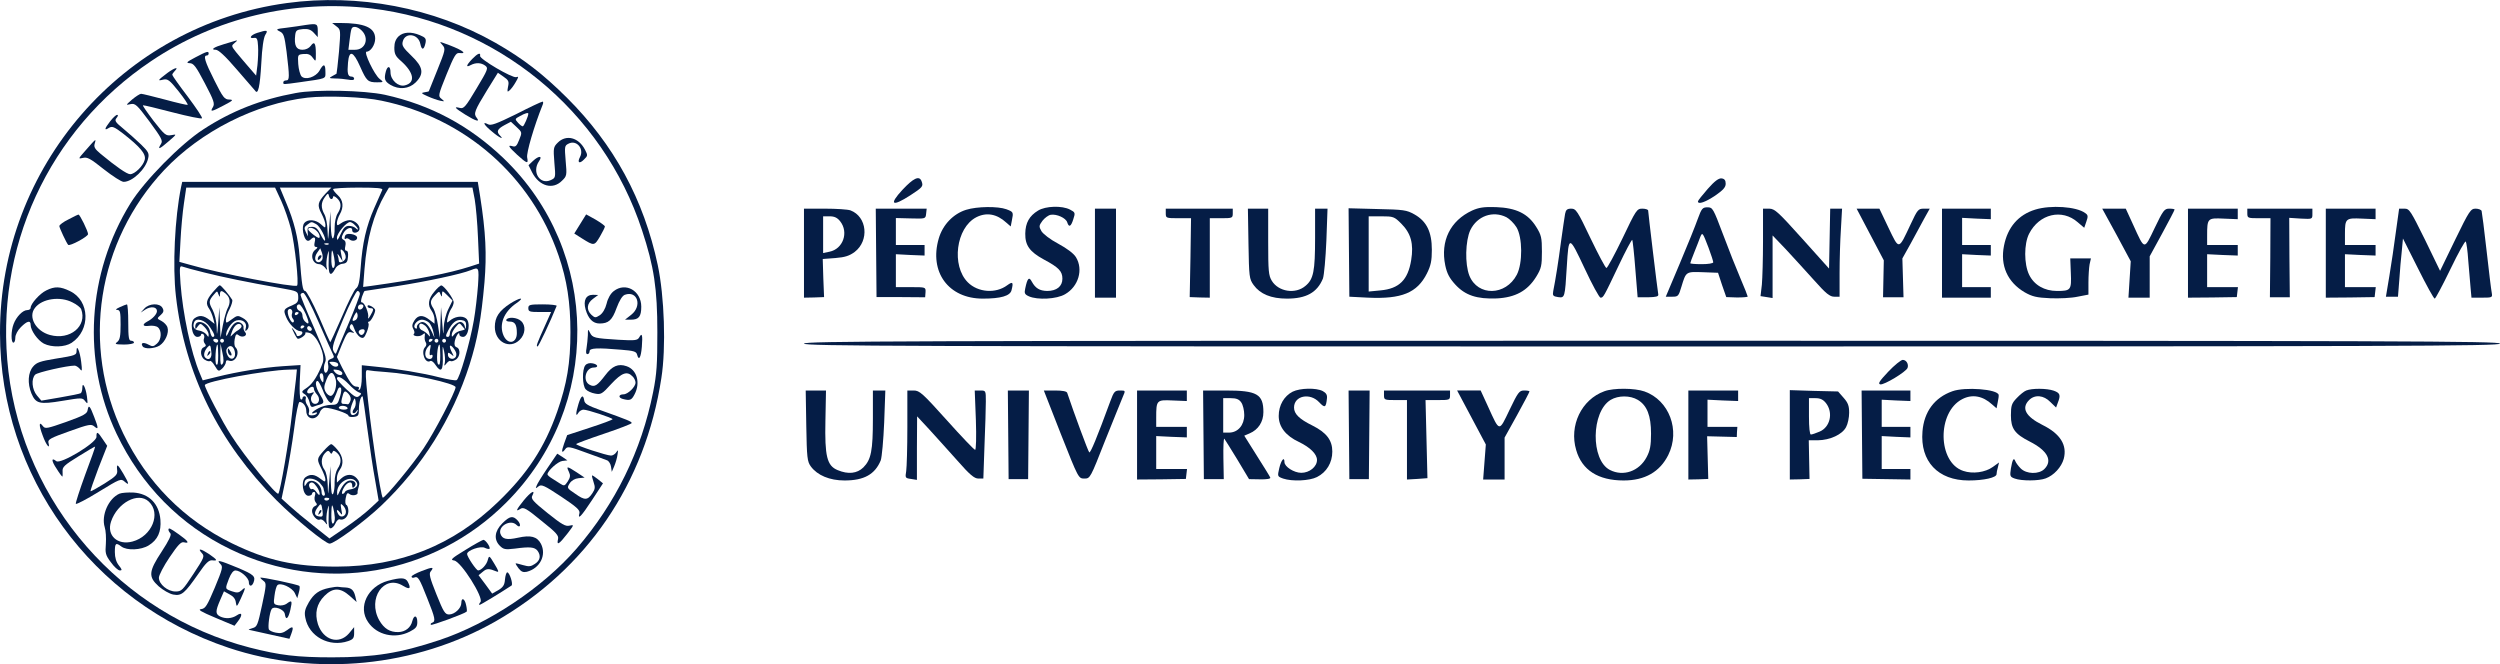 <?xml version="1.0" standalone="no"?>
<!DOCTYPE svg PUBLIC "-//W3C//DTD SVG 20010904//EN"
 "http://www.w3.org/TR/2001/REC-SVG-20010904/DTD/svg10.dtd">
<svg version="1.0" xmlns="http://www.w3.org/2000/svg"
 width="1306pt" height="347pt" viewBox="0 0 1306 347"
 preserveAspectRatio="xMidYMid meet">

<g transform="translate(0,347) scale(0.1,-0.1)"
fill="#051d46" stroke="none">
<path d="M1498 3454 c-857 -117 -1499 -856 -1498 -1724 1 -747 479 -1405 1194
-1644 455 -152 977 -100 1395 138 476 272 782 721 866 1271 25 159 16 426 -19
591 -73 342 -228 628 -475 874 -125 124 -227 203 -372 286 -323 184 -718 259
-1091 208z m442 -28 c655 -79 1209 -533 1414 -1159 63 -191 80 -305 80 -532 0
-167 -3 -218 -22 -313 -61 -307 -197 -583 -400 -818 -177 -204 -459 -392 -717
-478 -205 -68 -340 -90 -560 -90 -183 0 -273 11 -430 51 -674 174 -1178 751
-1261 1443 -76 640 209 1261 746 1621 336 226 744 323 1150 275z"/>
<path d="M1600 3340 c-25 -4 -71 -11 -104 -15 -54 -6 -57 -8 -35 -19 21 -10
25 -22 36 -106 16 -133 16 -150 -2 -150 -8 0 -15 -4 -15 -10 0 -12 -4 -12 83
0 148 21 137 17 137 55 0 43 -10 44 -31 6 -20 -34 -73 -51 -94 -30 -7 8 -15
37 -17 64 -3 50 -3 50 29 53 23 2 35 -3 47 -20 16 -22 16 -21 16 23 0 54 -8
66 -27 39 -9 -12 -26 -20 -43 -20 -33 0 -44 23 -38 76 3 25 8 29 40 32 27 2
41 -2 57 -19 l21 -23 0 32 c0 38 -4 40 -60 32z"/>
<path d="M1758 3332 c22 -17 22 -19 13 -131 -6 -63 -12 -115 -13 -116 -2 -1
-12 -7 -23 -13 -18 -10 -16 -11 16 -12 20 0 51 -3 68 -6 20 -4 31 -3 31 5 0 6
-6 11 -14 11 -19 0 -23 17 -18 73 6 67 27 61 63 -20 34 -77 41 -83 89 -83 35
0 35 1 13 18 -27 21 -85 142 -68 142 21 0 45 36 45 68 0 58 -55 82 -185 82
l-40 0 23 -18z m132 -22 c40 -40 19 -100 -35 -100 l-35 0 6 48 c3 26 7 53 10
60 5 18 31 15 54 -8z"/>
<path d="M1343 3298 c-34 -11 -46 -31 -15 -26 14 2 18 -6 20 -42 2 -25 0 -70
-3 -100 l-7 -55 -39 45 c-22 25 -51 60 -66 78 -25 32 -25 33 -7 48 15 12 16
15 3 11 -10 -3 -37 -11 -60 -18 -51 -15 -72 -29 -42 -29 14 0 50 -33 109 -102
49 -56 92 -106 97 -112 15 -23 25 20 32 143 4 82 12 134 21 149 16 25 10 27
-43 10z"/>
<path d="M2082 3280 c-15 -15 -22 -33 -22 -59 0 -32 6 -45 34 -69 69 -61 78
-114 21 -128 -34 -9 -75 28 -75 68 0 34 -15 37 -24 6 -11 -41 -6 -53 23 -71
46 -27 97 -22 132 12 46 46 40 81 -22 140 -43 41 -51 54 -45 74 12 50 82 41
92 -13 7 -34 19 -32 27 6 4 22 0 28 -29 40 -47 20 -87 17 -112 -6z"/>
<path d="M2312 3234 c16 -19 15 -25 -27 -129 -25 -61 -45 -111 -45 -112 0 -1
-10 -3 -22 -5 -20 -3 -18 -6 16 -21 22 -10 51 -20 65 -23 25 -5 25 -5 7 10
-18 14 -17 19 27 128 39 96 49 113 66 111 51 -6 8 21 -84 53 -19 7 -19 6 -3
-12z"/>
<path d="M1020 3170 c-44 -23 -50 -29 -30 -30 21 0 33 -15 80 -105 48 -91 53
-107 42 -125 -16 -26 -8 -25 58 10 48 25 51 29 28 30 -25 0 -33 10 -78 100
-50 99 -59 130 -40 130 6 0 10 5 10 10 0 15 -9 12 -70 -20z"/>
<path d="M2467 3162 c-32 -33 -35 -47 -8 -32 27 14 54 13 76 -3 17 -13 14 -20
-46 -120 -56 -94 -66 -106 -86 -101 -35 9 -28 0 28 -35 55 -34 79 -41 59 -16
-17 21 -11 37 54 143 l57 92 30 -21 c26 -18 29 -25 23 -52 -5 -26 -4 -30 7
-20 8 6 23 26 33 44 16 27 16 31 3 26 -19 -7 -193 95 -189 111 4 20 -13 13
-41 -16z"/>
<path d="M876 3090 c-53 -40 -55 -44 -24 -36 24 5 33 -1 81 -61 30 -38 51 -69
47 -71 -4 -1 -57 11 -119 28 -61 16 -117 30 -124 30 -6 0 -28 -14 -47 -30 -34
-30 -34 -30 -8 -24 24 5 33 -2 99 -91 63 -86 71 -100 60 -117 -20 -32 -9 -29
39 13 44 38 45 39 15 33 -28 -5 -35 1 -93 75 -34 45 -59 81 -55 81 5 1 74 -16
155 -37 81 -21 150 -35 153 -31 4 4 -30 54 -74 113 -45 59 -81 110 -81 114 0
4 5 12 12 19 25 25 1 19 -36 -8z"/>
<path d="M1545 2984 c-181 -33 -336 -94 -483 -190 -118 -76 -308 -269 -381
-387 -226 -366 -253 -822 -72 -1203 128 -269 334 -478 596 -604 485 -235 1059
-137 1440 245 500 500 494 1311 -14 1798 -179 171 -381 279 -621 332 -107 23
-362 29 -465 9z m448 -40 c436 -90 783 -394 925 -809 44 -127 62 -246 62 -400
0 -162 -18 -269 -69 -415 -66 -188 -155 -324 -310 -473 -235 -226 -510 -336
-842 -337 -221 0 -361 31 -548 122 -251 123 -443 317 -567 573 -222 460 -137
1003 214 1377 191 202 477 347 749 378 100 11 295 4 386 -16z"/>
<path d="M946 2493 c-33 -161 -45 -414 -27 -570 46 -405 224 -765 526 -1067
98 -98 255 -226 277 -226 25 0 185 118 269 198 214 203 372 456 462 737 41
130 61 238 78 431 12 145 7 259 -23 450 l-12 74 -772 0 -772 0 -6 -27z m523
-72 c17 -37 40 -104 51 -147 21 -85 42 -285 32 -296 -12 -12 -412 65 -561 109
l-54 15 6 112 c3 61 11 148 18 194 l12 82 232 0 232 0 32 -69z m231 37 c-41
-45 -44 -60 -20 -105 11 -21 20 -46 20 -57 0 -19 -1 -18 -23 2 -27 25 -69 29
-87 7 -8 -9 -10 -28 -6 -50 8 -39 22 -53 39 -36 18 18 28 12 21 -14 -4 -17 -2
-25 7 -25 10 -1 9 -5 -3 -14 -31 -23 -17 -76 20 -76 8 0 21 -8 29 -17 13 -17
14 -17 9 2 -2 11 -1 38 4 60 8 35 9 32 7 -27 -3 -73 9 -88 33 -44 7 15 23 26
39 28 21 2 27 9 29 36 2 19 -1 32 -8 32 -8 0 -10 9 -6 24 4 17 1 28 -9 33 -12
7 -12 13 -2 33 14 28 47 40 47 17 0 -20 34 -15 38 5 4 21 -25 48 -51 48 -13 0
-33 -7 -45 -16 -20 -14 -22 -14 -22 3 1 10 7 29 15 43 22 38 18 74 -10 100
-14 13 -25 27 -25 32 0 4 59 8 131 8 101 0 130 -3 126 -12 -3 -7 -22 -50 -42
-95 -42 -96 -62 -183 -71 -313 -5 -71 -11 -98 -24 -107 -9 -6 -42 -73 -74
-148 -32 -74 -60 -134 -61 -133 -2 2 -29 63 -60 136 -32 72 -64 132 -71 132
-13 0 -17 28 -29 180 -7 96 -29 185 -71 283 l-32 77 134 0 135 0 -31 -32z
m780 -30 c6 -35 14 -124 17 -199 l6 -136 -49 -16 c-106 -34 -267 -66 -518
-101 l-39 -5 7 92 c13 163 47 287 109 395 l19 32 218 0 218 0 12 -62z m-749 2
c5 0 9 5 9 12 0 6 9 3 20 -7 24 -22 25 -47 4 -80 -9 -14 -16 -45 -16 -74 1
-28 -3 -53 -9 -56 -5 -4 -10 24 -11 67 l-2 73 -6 -80 c-6 -79 -6 -79 -9 -20
-1 33 -8 71 -16 85 -19 34 -19 61 2 90 15 21 18 22 21 8 2 -10 8 -18 13 -18z
m-79 -131 c19 -10 54 -76 45 -86 -3 -2 -13 13 -23 34 -15 29 -25 38 -44 38
-21 0 -25 -4 -23 -25 l2 -25 -12 24 c-9 20 -8 25 8 37 23 17 21 17 47 3z m202
-5 c9 -8 16 -18 16 -22 0 -3 -5 -1 -12 6 -7 7 -23 12 -35 12 -18 0 -29 -10
-43 -42 -15 -33 -20 -38 -20 -20 0 23 49 82 69 82 5 0 17 -7 25 -16z m-200
-30 c9 -8 16 -22 16 -30 0 -11 -7 -9 -30 8 -16 12 -30 25 -30 30 0 14 28 9 44
-8z m63 -70 c-3 -3 -12 -4 -19 -1 -8 3 -5 6 6 6 11 1 17 -2 13 -5z m-33 -79
c-4 -8 -12 -15 -19 -15 -21 0 -25 26 -8 50 l16 23 8 -21 c5 -12 6 -29 3 -37z
m65 -17 c1 -16 -3 -28 -9 -28 -6 0 -10 24 -9 53 1 41 3 47 9 27 4 -14 8 -37 9
-52z m57 27 c-1 -19 -36 -36 -36 -17 0 6 -3 19 -6 29 -3 10 1 7 10 -7 l16 -25
-7 34 c-6 31 -5 33 9 21 8 -8 15 -24 14 -35z m-737 -79 c96 -24 226 -51 397
-81 91 -16 91 -17 92 -47 1 -24 -5 -32 -31 -43 -46 -19 -48 -24 -32 -62 15
-36 51 -72 73 -73 17 0 15 -17 -3 -24 -8 -3 -15 -2 -15 2 0 5 -7 17 -15 28
-14 17 -14 15 0 -13 8 -18 18 -33 21 -33 15 0 44 22 39 30 -3 4 7 5 21 1 39
-10 85 -113 70 -156 -23 -63 -52 -110 -82 -130 -30 -20 -31 -22 -13 -34 11 -6
22 -25 26 -42 4 -23 10 -28 22 -23 9 3 24 9 34 11 22 7 22 15 -3 55 -21 34
-26 68 -11 68 4 0 16 -20 26 -45 9 -25 24 -52 32 -61 14 -14 17 -13 28 13 7
15 16 36 19 46 3 10 10 16 15 12 6 -3 5 -22 -3 -48 -11 -39 -15 -42 -47 -42
-18 0 -49 -8 -66 -18 -34 -18 -45 -34 -17 -23 8 3 12 2 9 -4 -3 -6 -15 -10
-27 -10 -14 0 -18 5 -14 16 3 9 0 25 -8 36 -8 11 -12 27 -9 34 3 8 0 14 -6 14
-6 0 -11 -5 -11 -11 0 -5 -4 -8 -9 -5 -5 4 -7 45 -5 93 l4 86 -92 -6 c-102 -7
-234 -28 -346 -56 l-73 -18 -15 36 c-47 111 -89 312 -101 470 -6 88 -5 94 11
88 10 -4 62 -18 115 -31z m1428 -68 c-4 -51 -13 -133 -22 -183 -20 -116 -75
-306 -90 -311 -7 -3 -47 4 -91 15 -84 22 -224 45 -336 56 l-68 7 0 -61 c0 -34
-5 -63 -12 -67 -7 -4 -8 -3 -4 4 4 8 0 12 -11 12 -20 0 -35 20 -76 100 l-27
55 27 67 c24 57 31 67 48 62 18 -5 19 -4 3 9 -11 9 -14 18 -8 28 7 11 12 6 21
-19 6 -18 20 -37 30 -43 17 -9 22 -5 35 26 8 20 12 40 9 45 -4 6 -2 10 3 10 9
0 32 43 32 60 0 5 -9 14 -20 20 -14 7 -20 7 -20 0 0 -5 7 -10 15 -10 19 0 18
-8 -1 -40 -8 -14 -13 -18 -11 -9 6 19 -18 79 -32 79 -7 0 -6 10 0 30 6 17 12
30 14 30 2 0 76 11 166 25 159 25 338 63 389 84 42 17 43 15 37 -81z m-617
-43 c0 -8 -26 -77 -58 -152 -33 -76 -61 -145 -64 -153 -4 -12 -7 -10 -16 6 -9
18 -1 44 51 167 34 81 68 147 75 147 6 0 12 -7 12 -15z m-216 -147 c37 -84 71
-161 76 -170 7 -13 5 -18 -11 -23 -15 -5 -19 -13 -15 -29 3 -11 1 -28 -4 -36
-15 -24 -25 16 -12 46 10 21 2 45 -58 183 -39 88 -70 164 -70 170 0 6 6 11 14
11 8 0 41 -62 80 -152z m-67 42 c21 -49 19 -62 -5 -38 -7 7 -12 20 -12 30 0
10 -7 21 -15 24 -18 7 -20 34 -2 34 6 0 22 -23 34 -50z m301 38 c-6 -18 -28
-21 -28 -4 0 9 7 16 16 16 9 0 14 -5 12 -12z m-372 -35 c-4 -9 -2 -21 4 -28 7
-8 7 -16 2 -19 -12 -7 -36 49 -27 64 9 15 27 1 21 -17z m34 3 c0 -3 -4 -8 -10
-11 -5 -3 -10 -1 -10 4 0 6 5 11 10 11 6 0 10 -2 10 -4z m299 -37 c-20 -12
-22 -4 -8 23 12 21 13 21 17 4 2 -10 -2 -22 -9 -27z m-269 -33 c0 -3 -4 -8
-10 -11 -5 -3 -10 -1 -10 4 0 6 5 11 10 11 6 0 10 -2 10 -4z m37 -22 c-9 -9
-28 6 -21 18 4 6 10 6 17 -1 6 -6 8 -13 4 -17z m277 -9 c-7 -17 -20 -20 -28
-6 -7 10 3 21 20 21 8 0 11 -6 8 -15z m-139 -164 c10 -18 -17 -23 -33 -7 -15
15 -15 16 5 16 12 0 24 -4 28 -9z m-219 -83 c-4 -29 -13 -111 -21 -183 -14
-131 -61 -405 -71 -414 -10 -10 -176 194 -246 304 -46 70 -138 247 -138 263 0
19 318 78 438 81 l43 1 -5 -52z m242 35 c5 -18 -23 -16 -39 3 -11 14 -10 15
11 12 13 -1 25 -9 28 -15z m233 3 c124 -8 359 -59 359 -79 0 -23 -112 -238
-167 -319 -55 -83 -200 -258 -213 -258 -11 0 -69 396 -86 593 -5 63 -4 76 7
73 8 -2 53 -7 100 -10z m-267 -39 c8 -31 -7 -81 -25 -85 -9 -1 -21 8 -28 21
-10 19 -9 30 5 65 18 45 36 45 48 -1z m-64 6 c0 -22 -2 -25 -10 -13 -13 20
-13 40 0 40 6 0 10 -12 10 -27z m131 -29 c18 -20 42 -39 52 -43 17 -6 17 -8 3
-20 -13 -11 -23 -5 -66 35 -27 25 -50 51 -50 55 0 20 28 7 61 -27z m-181 -26
c0 -6 7 -19 16 -29 18 -20 12 -49 -10 -49 -20 0 -29 30 -14 48 11 13 10 15 -4
10 -21 -9 -31 2 -17 19 14 16 29 17 29 1z m190 -63 c-4 -11 -10 -19 -14 -17
-3 1 -13 2 -21 2 -12 0 -14 7 -9 28 10 42 15 45 34 25 11 -12 15 -25 10 -38z
m89 -145 c12 -91 30 -212 41 -270 l18 -105 -44 -41 c-24 -23 -82 -68 -128 -99
l-85 -58 -83 66 c-46 36 -102 83 -125 104 l-42 38 24 115 c13 63 32 177 42
253 10 82 22 137 28 137 18 0 35 -22 35 -46 0 -48 53 -54 71 -8 4 13 17 24 27
24 32 0 122 -30 122 -41 0 -6 12 -9 28 -7 24 3 27 7 27 43 0 35 12 72 20 63 1
-2 12 -77 24 -168z m-70 104 c-6 -8 -9 -18 -5 -21 4 -4 12 -1 17 7 9 13 10 13
6 0 -2 -8 -11 -16 -20 -18 -20 -4 -22 24 -5 65 11 27 12 27 16 5 2 -13 -2 -30
-9 -38z m-34 6 c4 -6 -5 -10 -19 -10 -14 0 -26 5 -26 10 0 6 9 10 19 10 11 0
23 -4 26 -10z"/>
<path d="M1806 2243 c-3 -3 -6 -11 -6 -16 0 -6 3 -7 7 -4 3 4 12 2 19 -4 17
-14 45 -4 39 13 -6 14 -48 22 -59 11z"/>
<path d="M1667 2133 c-4 -3 -7 -11 -7 -17 0 -6 5 -5 12 2 6 6 9 14 7 17 -3 3
-9 2 -12 -2z"/>
<path d="M1111 1943 c-34 -41 -38 -59 -17 -88 7 -11 16 -33 20 -49 l7 -28 -27
21 c-31 24 -53 26 -78 8 -26 -19 -14 -97 15 -97 10 0 19 5 19 11 0 5 5 7 11 4
6 -4 8 -14 5 -22 -4 -9 -2 -21 4 -28 8 -9 6 -14 -5 -19 -22 -8 -19 -53 6 -66
11 -7 23 -9 26 -6 4 3 15 -8 25 -25 18 -30 20 -31 39 -14 10 10 19 25 19 33 0
9 6 12 16 8 34 -13 61 43 34 70 -6 6 -7 25 -4 42 5 26 9 30 20 21 20 -16 50
-3 35 15 -7 8 -10 19 -9 26 2 6 -4 17 -14 23 -21 14 -44 -4 -63 -47 -7 -17
-14 -25 -14 -18 -2 26 30 72 54 78 33 8 57 -12 49 -40 -5 -16 -3 -18 6 -10 18
18 8 47 -22 63 -25 14 -29 14 -57 -7 -30 -22 -31 -22 -31 -2 0 11 9 37 20 57
10 20 16 41 13 47 -15 25 -58 76 -65 76 -3 0 -20 -17 -37 -37z m38 -10 c1 21
9 22 33 0 21 -19 23 -45 6 -76 -6 -12 -17 -51 -24 -87 l-12 -65 -3 80 -3 80
-6 -80 c-6 -71 -7 -74 -8 -25 -1 33 -10 70 -22 93 -21 38 -20 47 9 80 15 18
16 18 22 0 7 -17 8 -17 8 0z m-52 -172 c24 -36 29 -51 14 -51 -5 0 -11 13 -14
29 -10 48 -77 69 -77 24 0 -15 1 -15 13 2 13 17 15 17 35 -3 12 -12 22 -30 22
-39 0 -16 -1 -16 -12 0 -7 9 -24 18 -37 20 -27 4 -36 19 -27 43 10 27 58 13
83 -25z m165 4 c0 -6 -9 -14 -18 -20 -10 -5 -24 -17 -31 -25 -11 -12 -11 -10
-2 15 10 30 27 47 42 42 5 -1 9 -7 9 -12z m-122 -75 c0 -5 -4 -10 -9 -10 -6 0
-13 5 -16 10 -3 6 1 10 9 10 9 0 16 -4 16 -10z m30 0 c0 -5 -4 -10 -10 -10 -5
0 -10 5 -10 10 0 6 5 10 10 10 6 0 10 -4 10 -10z m-66 -58 c5 -32 -13 -49 -32
-30 -11 11 -5 35 12 54 14 15 16 13 20 -24z m36 -19 c0 -38 -3 -54 -10 -47 -9
9 -3 104 6 104 2 0 4 -26 4 -57z m21 -46 c-8 -8 -11 5 -10 49 l1 59 10 -48 c8
-35 7 -52 -1 -60z m67 57 c2 -32 -26 -39 -40 -9 -8 18 -8 28 1 39 16 19 36 3
39 -30z"/>
<path d="M1086 1623 c-6 -14 -5 -15 5 -6 7 7 10 15 7 18 -3 3 -9 -2 -12 -12z"/>
<path d="M1190 1638 c0 -9 5 -20 10 -23 13 -8 13 5 0 25 -8 13 -10 13 -10 -2z"/>
<path d="M2268 1945 c-31 -36 -35 -70 -13 -99 8 -11 15 -31 15 -44 l0 -23 -26
20 c-35 28 -60 26 -79 -3 -12 -19 -14 -30 -6 -44 6 -11 8 -22 4 -25 -13 -13
28 -19 43 -6 14 11 15 10 13 -6 -2 -11 0 -26 5 -33 5 -8 4 -18 -3 -25 -24 -24
0 -90 27 -73 6 3 17 -5 26 -19 30 -45 42 -32 39 43 -2 59 -1 62 7 27 5 -22 6
-49 4 -60 -5 -19 -4 -19 9 -3 8 10 17 15 20 12 3 -3 15 -1 26 6 25 13 29 58 6
66 -10 4 -13 14 -9 33 7 29 24 53 24 33 0 -7 9 -12 19 -12 29 0 41 78 15 97
-21 16 -60 9 -85 -13 -15 -13 -16 -12 -11 13 3 15 11 37 18 48 8 11 14 27 14
36 0 19 -51 88 -65 88 -5 0 -22 -15 -37 -34z m41 -10 c1 18 3 17 28 -8 l27
-27 -22 -45 c-13 -26 -23 -68 -24 -98 -1 -43 -3 -39 -8 28 l-6 80 -3 -80 -3
-80 -10 65 c-5 36 -16 75 -23 87 -20 30 -19 43 7 70 21 22 23 23 29 6 7 -16 8
-16 8 2z m-66 -152 c8 -10 18 -31 21 -48 l6 -30 -14 31 c-21 44 -44 61 -64 47
-10 -6 -16 -16 -14 -23 1 -6 -2 -9 -8 -5 -17 11 8 45 34 45 13 0 30 -8 39 -17z
m192 -12 c0 -18 -6 -25 -25 -28 -14 -2 -31 -11 -37 -20 -12 -15 -13 -15 -13
-1 0 9 9 26 20 39 20 24 20 24 36 4 16 -20 16 -20 12 0 -2 11 -11 21 -20 23
-20 4 -58 -35 -58 -60 0 -10 -4 -18 -10 -18 -13 0 -13 6 1 33 21 41 42 58 68
55 20 -2 26 -9 26 -27z m-213 -3 c8 -7 18 -24 21 -38 5 -21 4 -22 -6 -9 -7 8
-20 18 -29 22 -10 3 -18 13 -18 22 0 18 11 19 32 3z m38 -72 c0 -3 -4 -8 -10
-11 -5 -3 -10 -1 -10 4 0 6 5 11 10 11 6 0 10 -2 10 -4z m30 -6 c0 -5 -4 -10
-10 -10 -5 0 -10 5 -10 10 0 6 5 10 10 10 6 0 10 -4 10 -10z m40 0 c0 -5 -4
-10 -10 -10 -5 0 -10 5 -10 10 0 6 5 10 10 10 6 0 10 -4 10 -10z m-84 -50 c-3
-19 -2 -29 4 -25 6 3 10 2 10 -4 0 -15 -14 -21 -29 -12 -14 9 -12 39 4 58 16
19 18 15 11 -17z m54 -27 c0 -42 -3 -54 -11 -46 -11 11 -5 103 7 103 2 0 4
-26 4 -57z m82 16 c4 -9 2 -21 -4 -27 -14 -14 -38 -4 -38 15 0 13 2 13 17 2
15 -13 15 -12 5 8 -16 30 -16 48 1 31 7 -7 16 -20 19 -29z"/>
<path d="M1691 1115 c-37 -42 -37 -44 -11 -95 11 -22 20 -46 20 -55 0 -14 -4
-13 -26 4 -31 24 -53 26 -78 8 -26 -19 -14 -97 15 -97 10 0 19 5 19 10 0 6 5
10 11 10 6 0 8 -9 4 -20 -4 -12 -2 -27 4 -34 9 -10 8 -15 -4 -20 -8 -3 -15
-14 -15 -25 0 -24 28 -54 41 -45 6 3 17 -2 25 -12 14 -18 15 -18 10 1 -2 11
-1 38 4 60 8 35 9 32 7 -27 -2 -51 0 -68 10 -68 7 0 19 11 25 25 6 14 16 24
22 22 22 -8 46 14 46 43 0 15 -5 30 -10 32 -6 2 -8 17 -4 36 5 26 9 30 20 21
14 -12 46 -5 42 8 -1 4 2 18 6 31 6 17 3 29 -10 43 -22 25 -55 24 -82 -1 l-22
-21 0 24 c0 13 7 32 15 43 22 29 18 69 -11 103 -14 17 -29 31 -34 31 -4 0 -22
-16 -39 -35z m46 -7 c4 10 9 9 24 -4 23 -21 24 -52 3 -82 -9 -14 -16 -43 -16
-70 1 -26 -3 -54 -8 -62 -7 -10 -10 11 -12 65 l-2 80 -6 -80 c-6 -79 -6 -79
-8 -19 -1 35 -8 68 -17 80 -19 26 -19 63 2 86 13 14 19 16 26 6 7 -11 10 -10
14 0z m-67 -160 c11 -12 20 -25 20 -29 0 -4 3 -14 6 -23 3 -9 1 -16 -5 -16 -6
0 -11 8 -11 18 0 48 -58 81 -79 45 -9 -15 -10 -16 -11 -2 0 9 3 19 7 22 14 14
53 6 73 -15z m190 7 c16 -19 2 -37 -32 -42 -13 -2 -24 -8 -26 -13 -2 -6 -8
-10 -13 -10 -5 0 -3 14 6 30 17 32 45 41 45 13 0 -12 3 -14 11 -6 15 15 3 33
-20 33 -21 0 -40 -20 -58 -59 -10 -23 -11 -24 -12 -5 -2 53 69 95 99 59z
m-206 -27 c9 -12 16 -29 16 -37 0 -11 -5 -8 -16 7 -8 12 -19 20 -24 17 -9 -6
-21 20 -13 29 11 11 22 6 37 -16z m66 -62 c0 -11 -19 -15 -25 -6 -3 5 1 10 9
10 9 0 16 -2 16 -4z m-35 -65 c3 -28 1 -32 -18 -29 -26 4 -28 19 -8 47 18 25
20 23 26 -18z m64 -33 c1 -15 -3 -30 -9 -33 -6 -4 -10 16 -9 52 1 44 3 52 9
33 4 -14 8 -37 9 -52z m58 30 c2 -24 -26 -36 -38 -17 -15 23 -10 34 6 13 14
-18 14 -17 8 15 -5 30 -4 33 8 21 8 -7 16 -22 16 -32z"/>
<path d="M1666 793 c-6 -14 -5 -15 5 -6 7 7 10 15 7 18 -3 3 -9 -2 -12 -12z"/>
<path d="M2665 1884 c-58 -38 -80 -71 -80 -122 0 -79 79 -119 130 -67 30 29
33 75 7 98 -20 19 -67 23 -77 7 -3 -6 5 -10 18 -10 27 0 37 -16 37 -60 0 -53
-46 -63 -69 -14 -26 58 1 126 68 171 19 13 28 23 20 23 -8 0 -32 -12 -54 -26z"/>
<path d="M625 1865 c-20 -9 -24 -14 -12 -14 15 -1 17 -12 17 -77 0 -61 -4 -79
-17 -90 -16 -12 -11 -13 35 -14 28 0 52 5 52 10 0 6 -7 10 -15 10 -12 0 -15
17 -15 95 0 52 -3 95 -7 95 -5 -1 -21 -7 -38 -15z"/>
<path d="M754 1858 l-19 -21 26 17 c28 17 59 13 59 -9 0 -16 -23 -41 -51 -55
-29 -16 -23 -27 11 -22 17 2 37 -1 45 -8 21 -18 19 -64 -5 -85 -18 -16 -23
-17 -45 -5 -26 14 -42 9 -30 -9 9 -16 62 -13 89 4 30 20 50 67 41 94 -3 12
-18 27 -31 34 -25 13 -25 13 -5 31 16 14 18 23 10 37 -14 27 -70 25 -95 -3z"/>
<path d="M2760 1860 c0 -18 7 -20 60 -20 l59 0 -30 -67 c-43 -95 -50 -113 -41
-113 6 0 67 130 100 212 2 4 -30 8 -72 8 -69 0 -76 -2 -76 -20z"/>
<path d="M2697 2874 c-104 -51 -133 -62 -148 -53 -32 17 -21 -4 21 -38 37 -32
67 -46 42 -21 -20 20 -14 34 23 54 l34 18 30 -28 c29 -27 29 -28 13 -67 -12
-31 -19 -38 -34 -33 -28 8 -22 -2 23 -44 53 -48 60 -50 53 -15 -5 24 36 164
81 276 4 9 3 17 -1 16 -5 0 -67 -29 -137 -65z m63 2 c0 -13 -23 -66 -29 -66
-5 0 -16 9 -25 19 -17 19 -17 20 11 35 27 15 43 19 43 12z"/>
<path d="M576 2837 c-31 -40 -33 -52 -7 -35 17 10 27 6 73 -29 91 -71 122
-108 114 -138 -8 -32 -52 -75 -76 -75 -17 0 -73 39 -154 106 -31 26 -37 36
-31 55 8 27 7 26 -50 -39 -37 -42 -38 -43 -12 -37 22 6 39 -3 109 -59 46 -36
92 -66 104 -66 46 0 116 67 128 123 6 25 1 35 -36 71 -24 23 -65 60 -93 83
-43 35 -48 43 -36 57 8 10 9 16 3 16 -6 0 -22 -15 -36 -33z"/>
<path d="M2914 2725 c-23 -23 -24 -28 -18 -104 7 -79 7 -80 -19 -92 -57 -26
-100 43 -61 99 20 29 -1 30 -32 1 l-23 -22 19 -38 c37 -72 108 -92 156 -43 25
24 26 28 19 104 -6 73 -6 79 14 89 42 23 84 -26 61 -69 -16 -30 -3 -38 21 -13
20 19 20 22 5 51 -33 64 -98 81 -142 37z"/>
<path d="M358 2324 c-27 -13 -48 -29 -48 -35 0 -9 37 -88 46 -98 8 -9 104 43
104 56 0 15 -43 103 -50 102 -3 0 -26 -11 -52 -25z"/>
<path d="M3031 2300 l-31 -50 41 -26 c62 -39 64 -39 93 10 14 24 26 48 26 53
0 4 -22 20 -49 36 l-49 27 -31 -50z"/>
<path d="M242 1953 c-34 -16 -82 -70 -82 -91 0 -7 -8 -12 -18 -12 -23 0 -57
-35 -71 -73 -14 -36 -14 -97 -1 -97 6 0 10 12 10 26 0 15 12 38 29 55 33 33
51 37 51 12 0 -29 37 -81 69 -98 41 -21 110 -19 145 4 100 66 96 220 -8 270
-51 25 -80 26 -124 4z m137 -63 c21 -10 41 -26 45 -35 33 -88 -58 -164 -163
-135 -74 20 -116 95 -78 142 37 48 131 62 196 28z"/>
<path d="M3206 1949 c-16 -12 -31 -38 -37 -65 -7 -28 -21 -51 -36 -61 -22 -14
-25 -14 -43 2 -28 26 -25 60 8 84 l27 20 -27 1 c-37 0 -52 -29 -39 -76 14 -49
38 -74 73 -74 47 0 66 17 89 81 15 40 30 64 43 69 66 24 92 -58 34 -104 l-33
-26 31 0 c41 0 54 16 54 68 0 83 -82 130 -144 81z"/>
<path d="M3071 1719 c-1 -20 -4 -51 -7 -68 -4 -20 -3 -31 5 -31 6 0 11 7 11
15 0 17 39 19 165 8 64 -5 79 -9 83 -25 9 -35 20 -18 25 40 5 62 1 77 -14 49
-9 -15 -21 -17 -107 -12 -127 8 -137 10 -150 37 -10 21 -11 20 -11 -13z"/>
<path d="M400 1638 c0 -23 -4 -25 -111 -42 -78 -13 -98 -19 -116 -41 -27 -31
-30 -88 -9 -140 23 -54 42 -59 162 -39 102 17 105 17 119 -2 14 -17 14 -15 9
26 -7 48 -24 79 -24 43 0 -12 -4 -24 -8 -27 -5 -3 -53 -13 -107 -22 l-99 -17
-23 27 c-26 31 -31 87 -9 109 12 12 166 47 206 47 7 0 19 -8 27 -17 12 -16 13
-11 7 37 -6 52 -24 95 -24 58z"/>
<path d="M3058 1562 c-18 -21 -16 -108 2 -126 8 -9 30 -19 48 -22 31 -6 37 -3
85 50 55 59 83 69 111 40 9 -8 16 -23 16 -33 0 -22 -40 -61 -63 -61 -25 0 -29
-17 -4 -24 38 -10 46 -7 62 24 32 61 12 129 -42 147 -43 15 -75 1 -111 -47
-42 -55 -56 -64 -82 -50 -38 20 -21 90 22 90 27 0 22 17 -7 22 -15 3 -30 -1
-37 -10z"/>
<path d="M3022 1360 c-15 -48 -15 -72 -1 -47 5 9 18 17 27 17 21 0 152 -43
152 -50 0 -3 -53 -23 -118 -44 l-119 -39 -16 -44 c-16 -44 -13 -56 7 -28 10
14 23 12 106 -19 52 -19 103 -37 112 -41 9 -4 18 -19 20 -33 l4 -27 13 30 c7
17 15 44 17 60 4 25 3 27 -6 13 -6 -10 -19 -18 -28 -18 -22 0 -182 52 -182 60
0 3 65 27 145 54 80 27 145 52 145 56 0 8 -20 16 -165 68 -64 23 -81 33 -83
50 -5 33 -16 27 -30 -18z"/>
<path d="M458 1329 c-2 -20 -20 -30 -112 -63 -99 -35 -110 -37 -121 -23 -22
30 -23 7 -2 -48 18 -51 41 -78 30 -37 -4 16 13 25 109 59 103 37 115 39 131
25 22 -19 22 -9 -1 50 -22 58 -29 66 -34 37z"/>
<path d="M504 1188 c1 -31 -188 -145 -210 -127 -27 22 -26 1 2 -40 14 -23 28
-41 30 -41 1 0 2 12 1 27 -2 23 8 33 83 79 46 29 86 52 87 51 1 -2 -22 -68
-52 -147 -29 -80 -51 -148 -49 -152 3 -4 57 24 120 63 111 68 116 70 135 53
26 -23 24 -11 -7 42 -30 51 -36 54 -32 18 3 -23 -6 -32 -66 -70 -39 -24 -71
-42 -73 -40 -2 2 17 56 41 120 l46 117 -23 34 c-26 40 -34 44 -33 13z"/>
<path d="M2860 1025 c-28 -41 -54 -83 -57 -93 -6 -15 -5 -15 10 -3 15 12 29 6
118 -53 81 -54 100 -71 96 -87 -10 -37 9 -18 66 69 l57 87 -27 22 c-15 12 -29
21 -30 19 -2 -1 2 -17 8 -35 9 -26 8 -36 -6 -57 -25 -38 -40 -39 -89 -4 -45
30 -45 31 -30 55 10 15 27 25 47 27 l31 3 -42 28 c-51 33 -55 33 -40 2 9 -19
7 -29 -6 -50 -16 -24 -19 -25 -39 -12 -12 8 -32 20 -44 28 -13 8 -23 17 -23
21 0 18 54 67 78 70 l26 3 -26 18 -27 17 -51 -75z"/>
<path d="M624 891 c-57 -25 -96 -113 -77 -175 6 -18 8 -57 6 -87 -4 -48 -2
-59 26 -96 17 -24 38 -43 47 -43 13 0 12 5 -5 26 -14 18 -21 41 -21 70 0 47 5
51 34 29 29 -22 103 -19 143 6 47 29 66 71 61 134 -7 84 -60 137 -142 142 -28
1 -60 -1 -72 -6z m153 -41 c66 -61 17 -182 -85 -209 -78 -21 -136 32 -112 104
33 99 142 157 197 105z"/>
<path d="M2736 856 c-40 -50 -45 -62 -17 -44 16 10 31 2 110 -63 78 -62 91
-77 86 -96 -8 -35 6 -26 48 28 37 48 37 49 12 43 -21 -5 -40 6 -115 66 -77 62
-88 75 -79 91 18 35 -8 20 -45 -25z"/>
<path d="M2624 736 c-41 -41 -45 -85 -13 -117 19 -19 28 -21 78 -15 80 11 104
8 119 -11 19 -26 14 -51 -14 -69 -21 -14 -31 -15 -62 -6 -20 6 -37 10 -38 9
-2 -1 5 -13 15 -26 14 -18 24 -22 43 -18 69 18 104 87 74 146 -20 38 -53 47
-120 32 -59 -13 -82 -8 -92 21 -12 40 53 77 84 46 20 -20 26 1 7 22 -25 28
-42 25 -81 -14z"/>
<path d="M880 702 c0 -4 5 -13 10 -18 7 -7 -7 -37 -45 -95 -69 -105 -71 -132
-16 -182 23 -20 56 -39 76 -43 44 -8 59 5 133 111 37 54 53 69 70 68 31 -4 28
2 -15 32 -44 29 -63 33 -39 6 16 -17 13 -23 -44 -110 -56 -85 -62 -91 -93 -91
-41 0 -87 38 -87 72 0 13 25 61 56 107 44 65 60 82 75 78 32 -8 22 7 -26 41
-48 34 -55 37 -55 24z"/>
<path d="M2431 597 c-72 -44 -81 -52 -59 -55 36 -4 156 -195 138 -217 -7 -8
-9 -15 -5 -15 6 0 114 66 167 101 10 6 -10 69 -22 69 -5 0 -10 -17 -12 -37 -2
-29 -10 -41 -35 -56 l-32 -18 -35 48 -36 48 22 18 c21 18 32 18 71 2 15 -6 13
1 -10 39 -27 45 -28 46 -35 20 -6 -24 -33 -53 -50 -54 -10 0 -58 72 -58 86 0
19 72 44 93 32 10 -5 21 -7 24 -5 7 7 -20 47 -32 47 -5 -1 -48 -24 -94 -53z"/>
<path d="M1151 524 c15 -14 12 -25 -29 -124 -40 -95 -49 -109 -71 -112 -20 -2
-2 -13 74 -45 l100 -42 17 22 c26 33 24 52 -4 33 -26 -18 -61 -20 -89 -6 -24
13 -24 27 1 85 l20 46 29 -16 c20 -10 31 -24 33 -42 4 -26 5 -25 26 20 27 59
27 65 4 43 -15 -13 -24 -14 -50 -5 -37 13 -37 11 -16 66 11 28 23 43 34 43 26
0 70 -39 70 -61 0 -23 15 -25 24 -3 13 33 3 42 -82 78 -97 40 -114 44 -91 20z"/>
<path d="M2203 487 c-29 -11 -53 -24 -53 -29 0 -6 6 -8 14 -5 20 8 27 -4 69
-111 40 -100 44 -118 25 -125 -7 -2 -10 -7 -7 -11 4 -5 176 58 187 69 2 2 1
17 -3 34 -7 35 -25 42 -25 11 0 -27 -35 -60 -64 -60 -21 0 -29 13 -66 105 -35
87 -40 108 -30 120 20 24 9 24 -47 2z"/>
<path d="M1360 452 c0 -3 8 -10 17 -17 15 -11 15 -20 -8 -126 -22 -103 -26
-114 -49 -120 -14 -4 -23 -8 -20 -9 3 -1 52 -12 108 -24 l104 -23 9 24 c15 40
10 45 -20 22 -22 -16 -36 -19 -60 -14 -17 3 -33 11 -36 16 -7 11 3 90 14 107
12 19 66 -1 69 -26 5 -35 18 -25 29 23 11 48 8 52 -20 31 -9 -7 -29 -11 -43
-8 -25 5 -26 7 -20 50 3 26 10 50 15 55 16 16 77 -12 91 -41 l13 -27 8 29 c5
17 6 32 3 35 -8 8 -204 49 -204 43z"/>
<path d="M2027 436 c-106 -29 -159 -137 -104 -216 46 -68 140 -89 217 -50 33
17 40 26 40 50 0 36 -17 40 -26 6 -8 -35 -37 -57 -73 -58 -44 -1 -75 18 -100
62 -63 113 25 241 124 180 36 -22 44 -15 25 21 -12 22 -35 23 -103 5z"/>
<path d="M1721 399 c-54 -11 -81 -30 -108 -76 -20 -35 -24 -51 -18 -80 18 -98
125 -156 224 -122 26 9 31 16 31 42 l0 31 -27 -33 c-52 -60 -134 -36 -162 48
-18 57 -7 107 34 148 44 44 82 44 131 1 l37 -33 -7 30 c-8 33 -21 44 -51 46
-11 0 -27 2 -35 3 -8 2 -30 -1 -49 -5z"/>
<path d="M4714 2478 c-72 -78 -54 -90 42 -28 66 43 68 47 58 74 -12 30 -42 16
-100 -46z"/>
<path d="M8921 2483 c-28 -32 -51 -61 -51 -65 0 -18 39 -4 90 30 42 29 55 44
55 62 0 18 -6 26 -21 28 -15 2 -36 -13 -73 -55z"/>
<path d="M5047 2374 c-67 -21 -122 -78 -143 -150 -51 -175 51 -314 230 -314
94 0 142 14 150 43 11 43 7 48 -22 27 -60 -45 -153 -38 -206 15 -87 87 -62
285 44 340 53 27 107 18 157 -28 l23 -20 6 31 c9 44 8 45 -29 59 -44 16 -152
15 -210 -3z"/>
<path d="M5423 2370 c-46 -28 -66 -64 -67 -120 -1 -62 23 -95 96 -135 79 -42
98 -62 98 -101 0 -40 -30 -64 -80 -64 -39 1 -61 14 -80 49 -14 27 -23 18 -34
-35 -6 -26 -3 -32 19 -42 45 -20 145 -15 189 11 70 40 96 129 57 193 -12 20
-47 46 -93 71 -42 22 -79 51 -88 66 -13 24 -13 28 6 54 12 15 31 29 43 31 32
5 79 -17 86 -39 9 -29 20 -23 32 16 11 33 10 36 -17 50 -42 22 -128 19 -167
-5z"/>
<path d="M7690 2370 c-114 -53 -166 -159 -140 -286 9 -43 22 -67 52 -100 52
-57 113 -77 217 -73 97 5 160 39 206 113 27 44 30 58 30 131 0 73 -3 87 -30
130 -43 69 -104 99 -210 103 -64 2 -89 -2 -125 -18z m180 -35 c15 -8 39 -31
52 -52 32 -53 33 -188 2 -248 -58 -111 -204 -114 -248 -5 -24 61 -21 182 5
238 36 74 118 103 189 67z"/>
<path d="M8869 2326 c-12 -34 -54 -139 -94 -233 l-73 -173 34 0 c31 0 33 3 48
53 24 79 23 78 112 75 l79 -3 21 -64 22 -63 56 -2 c31 0 56 2 56 5 0 3 -17 46
-38 95 -21 49 -62 152 -91 230 -51 135 -54 141 -81 141 -26 0 -31 -6 -51 -61z
m56 -149 c14 -37 25 -72 25 -77 0 -6 -27 -10 -60 -10 -33 0 -60 2 -60 5 0 2 9
28 21 57 12 29 25 64 30 77 12 30 13 29 44 -52z"/>
<path d="M10632 2375 c-88 -27 -144 -92 -163 -188 -21 -104 18 -191 108 -244
39 -22 62 -28 133 -31 47 -2 112 1 143 8 l57 11 0 63 c0 35 3 78 6 95 l7 31
-54 0 -54 0 3 -76 c4 -89 0 -94 -72 -94 -66 0 -120 31 -146 85 -27 56 -27 161
0 214 53 104 172 132 254 60 l34 -29 11 32 c10 28 9 35 -6 45 -45 34 -181 43
-261 18z"/>
<path d="M4200 2148 l0 -233 52 1 53 2 -4 99 -3 100 66 5 c51 4 74 12 101 32
77 59 65 184 -22 217 -13 5 -74 9 -134 9 l-109 0 0 -232z m189 166 c46 -58 15
-145 -56 -159 l-33 -7 0 96 0 96 34 0 c25 0 40 -7 55 -26z"/>
<path d="M4577 2149 l2 -231 127 0 127 -1 2 27 c1 26 1 26 -77 26 l-78 0 0 86
0 86 75 -4 75 -3 0 28 0 27 -75 0 -75 0 0 71 0 70 78 -2 c77 -2 77 -2 80 24
l3 27 -133 0 -133 0 2 -231z"/>
<path d="M5720 2148 l0 -233 55 0 55 0 0 233 0 232 -55 0 -55 0 0 -232z"/>
<path d="M6090 2355 c0 -24 2 -25 66 -25 l66 0 -3 -206 -4 -206 53 -2 52 -1 0
208 0 207 60 0 c57 0 60 1 60 25 l0 25 -175 0 -175 0 0 -25z"/>
<path d="M6522 2198 c3 -175 4 -185 27 -217 34 -47 91 -71 174 -71 101 0 158
32 188 105 6 17 14 105 18 198 l6 167 -32 0 -33 0 0 -152 c0 -175 -8 -217 -51
-252 -52 -44 -140 -30 -175 27 -17 28 -19 51 -19 205 l0 172 -53 0 -53 0 3
-182z"/>
<path d="M7047 2151 l2 -231 98 -5 c175 -8 256 25 307 126 21 42 26 67 26 124
0 93 -27 149 -91 185 -41 23 -56 25 -194 28 l-150 4 2 -231z m273 151 c51 -51
66 -106 52 -191 -17 -104 -63 -149 -160 -158 l-62 -6 0 197 0 196 66 0 c63 0
68 -2 104 -38z"/>
<path d="M8176 2353 c-3 -16 -12 -80 -21 -143 -14 -108 -29 -201 -41 -261 -4
-23 -1 -27 25 -31 36 -5 36 -4 46 160 10 164 11 164 93 -10 39 -84 77 -153 83
-153 15 0 16 2 95 168 36 76 68 136 71 134 2 -3 10 -72 16 -153 l12 -147 55 0
c41 1 54 4 53 14 -5 28 -53 429 -53 439 0 5 -13 10 -30 10 -29 0 -33 -6 -104
-155 -41 -85 -79 -155 -84 -155 -5 0 -42 70 -83 155 -68 143 -76 155 -101 155
-21 0 -28 -6 -32 -27z"/>
<path d="M9210 2211 c0 -92 -3 -195 -6 -228 l-7 -60 32 -5 31 -5 0 164 0 163
69 -72 c37 -40 103 -112 146 -160 64 -72 84 -88 107 -88 l28 0 0 123 c0 68 3
172 7 230 l6 107 -31 0 -31 0 -3 -156 -3 -157 -140 156 c-126 140 -143 156
-172 157 l-33 0 0 -169z"/>
<path d="M9770 2245 l71 -135 -2 -96 -2 -97 54 0 53 0 -3 102 -3 101 43 77
c23 43 55 102 71 131 l29 52 -31 0 c-29 0 -33 -5 -69 -82 -64 -136 -59 -135
-115 -19 l-48 101 -60 0 -59 0 71 -135z"/>
<path d="M10145 2147 l0 -232 128 0 127 0 0 28 0 27 -75 0 -75 0 0 86 0 86 75
-4 75 -3 0 27 0 28 -75 0 -75 0 0 71 0 71 75 -4 75 -3 0 28 0 27 -127 0 -128
0 0 -233z"/>
<path d="M11057 2243 l74 -138 -6 -95 -6 -95 55 0 56 0 0 108 0 108 65 119
c36 66 65 122 65 125 0 3 -12 5 -28 5 -25 0 -32 -9 -76 -101 -56 -117 -51
-118 -112 16 l-39 85 -61 0 -62 0 75 -137z"/>
<path d="M11430 2148 l0 -233 127 1 128 2 3 26 3 26 -80 0 -81 0 0 86 0 86 80
-4 80 -3 0 27 0 28 -80 0 -80 0 0 48 c0 92 2 94 86 90 l74 -3 0 28 0 27 -130
0 -130 0 0 -232z"/>
<path d="M11740 2355 c0 -24 3 -25 60 -25 l61 0 -1 -206 -2 -207 52 0 52 0 -2
208 -1 207 61 -4 c60 -3 60 -3 60 25 l0 27 -170 0 -170 0 0 -25z"/>
<path d="M12150 2148 l0 -233 127 1 128 2 3 26 3 26 -80 0 -81 0 0 86 0 86 80
-4 80 -3 0 27 0 28 -80 0 -80 0 0 58 c0 81 4 84 89 80 l71 -3 0 28 0 27 -130
0 -130 0 0 -232z"/>
<path d="M12516 2258 c-9 -68 -24 -171 -34 -230 l-18 -108 31 0 32 0 7 88 c3
48 9 116 13 151 l6 65 79 -157 c43 -86 82 -157 87 -157 4 0 41 69 82 154 41
85 77 150 80 144 4 -6 10 -49 13 -97 4 -47 9 -111 12 -141 l5 -55 55 0 c54 0
55 1 51 25 -3 14 -15 113 -27 220 -12 107 -24 201 -26 208 -2 6 -16 12 -31 12
-26 0 -33 -10 -107 -162 l-79 -163 -79 163 c-75 151 -81 162 -107 162 l-28 0
-17 -122z"/>
<path d="M4200 1675 c0 -13 499 -15 4430 -15 3931 0 4430 2 4430 15 0 13 -499
15 -4430 15 -3931 0 -4430 -2 -4430 -15z"/>
<path d="M9864 1528 c-47 -50 -55 -63 -41 -66 19 -4 134 65 142 86 7 19 -6 42
-25 42 -9 0 -44 -28 -76 -62z"/>
<path d="M6753 1424 c-45 -23 -73 -71 -73 -127 0 -57 37 -104 106 -136 58 -28
94 -63 94 -94 0 -35 -39 -67 -82 -67 -38 0 -88 32 -88 56 0 31 -17 11 -27 -31
-10 -44 -10 -44 20 -55 47 -16 138 -12 177 8 50 25 80 75 80 133 0 59 -30 99
-104 136 -69 34 -96 61 -96 94 0 62 83 79 131 28 30 -32 36 -29 41 20 2 18 -4
28 -22 38 -34 18 -118 16 -157 -3z"/>
<path d="M8381 1426 c-119 -43 -185 -179 -147 -307 30 -105 115 -159 248 -159
111 0 189 45 233 133 64 129 5 286 -124 332 -51 18 -162 19 -210 1z m175 -45
c48 -29 69 -82 69 -176 0 -63 -5 -89 -23 -123 -39 -74 -122 -103 -192 -67
-101 52 -98 304 4 366 40 24 102 24 142 0z"/>
<path d="M10199 1426 c-93 -33 -148 -107 -156 -210 -13 -156 81 -256 241 -256
80 0 146 15 146 33 0 7 3 23 7 36 l6 25 -32 -23 c-40 -29 -106 -38 -155 -21
-134 44 -138 307 -5 375 52 27 107 17 156 -28 l23 -20 6 31 c4 17 6 35 5 39
-5 30 -176 43 -242 19z"/>
<path d="M10585 1430 c-11 -4 -33 -22 -50 -40 -26 -27 -30 -39 -30 -90 0 -69
20 -97 99 -137 92 -47 120 -99 76 -143 -29 -29 -94 -27 -124 3 -13 13 -25 30
-28 38 -8 21 -15 9 -23 -38 -6 -40 -5 -44 20 -53 35 -13 126 -13 162 1 43 16
82 59 94 102 19 72 -18 131 -111 177 -88 44 -112 88 -70 130 30 30 76 26 111
-10 l30 -29 9 25 c16 40 12 51 -21 63 -37 13 -115 13 -144 1z"/>
<path d="M4212 1246 c3 -168 5 -187 24 -213 34 -46 98 -73 176 -73 102 0 159
32 189 105 6 17 14 105 18 198 l6 167 -32 0 -33 0 0 -147 c0 -167 -9 -214 -50
-255 -33 -32 -79 -37 -134 -14 -56 23 -68 72 -64 259 l3 157 -53 0 -53 0 3
-184z"/>
<path d="M4740 1238 c0 -106 -3 -209 -6 -229 -6 -35 -5 -37 25 -41 l31 -5 0
166 1 166 65 -70 c35 -38 101 -112 146 -162 64 -73 88 -93 109 -93 l26 0 6
173 c4 94 7 198 7 230 0 56 0 57 -29 57 l-29 0 6 -155 c3 -88 1 -155 -4 -155
-5 0 -72 70 -148 155 -127 141 -142 155 -173 155 l-33 0 0 -192z"/>
<path d="M5267 1199 l2 -232 51 0 51 0 2 232 2 231 -55 0 -55 0 2 -231z"/>
<path d="M5543 1200 c91 -230 91 -230 122 -230 30 0 31 2 108 198 44 108 85
212 93 230 14 32 14 32 -15 32 -27 0 -32 -5 -51 -57 -69 -188 -104 -273 -110
-266 -6 6 -81 209 -115 311 -3 8 -25 12 -63 12 l-59 0 90 -230z"/>
<path d="M5940 1198 l0 -233 127 1 128 2 3 26 3 26 -80 0 -81 0 0 86 0 86 80
-4 80 -3 0 27 0 28 -80 0 -80 0 0 48 c0 92 2 94 86 90 l74 -3 0 28 0 27 -130
0 -130 0 0 -232z"/>
<path d="M6287 1199 l2 -232 52 0 52 0 -2 109 c-1 60 1 105 5 102 3 -4 34 -53
68 -109 l61 -102 58 -1 c34 -1 56 3 53 9 -2 6 -34 57 -70 114 l-66 105 28 12
c45 19 72 60 72 111 0 94 -33 113 -197 113 l-118 0 2 -231z m197 169 c9 -12
16 -42 16 -66 0 -53 -33 -92 -80 -92 l-30 0 0 90 0 90 39 0 c30 0 44 -6 55
-22z"/>
<path d="M7047 1199 l2 -232 51 0 51 0 2 232 2 231 -55 0 -55 0 2 -231z"/>
<path d="M7230 1405 c0 -24 3 -25 60 -25 l60 0 0 -207 0 -208 53 3 54 4 -5
204 -5 204 64 0 c62 0 64 1 64 25 l0 25 -172 0 -173 0 0 -25z"/>
<path d="M7687 1289 l75 -141 -7 -91 -7 -92 56 0 56 0 0 109 0 110 65 117 c36
65 65 121 65 124 0 3 -12 5 -28 5 -25 0 -32 -9 -76 -101 -56 -117 -51 -118
-112 16 l-39 85 -61 0 -62 0 75 -141z"/>
<path d="M8820 1198 l0 -233 52 1 52 2 -3 111 -3 112 78 -2 77 -2 1 26 2 27
-78 0 -78 0 0 71 0 71 80 -4 80 -3 0 28 0 27 -130 0 -130 0 0 -232z"/>
<path d="M9350 1198 l0 -233 51 1 52 2 -2 101 -2 101 48 0 c63 1 127 30 147
69 9 16 16 50 16 75 0 36 -6 52 -29 78 l-29 33 -126 3 -126 4 0 -234z m189
166 c39 -50 22 -126 -34 -149 -19 -8 -39 -15 -45 -15 -6 0 -10 36 -10 95 l0
95 34 0 c25 0 40 -7 55 -26z"/>
<path d="M9727 1200 l2 -231 126 -2 125 -2 0 28 0 27 -75 0 -75 0 0 86 0 86
75 -4 75 -3 0 28 0 27 -75 0 -75 0 0 71 0 71 75 -4 75 -3 0 28 0 27 -127 0
-128 0 2 -230z"/>
</g>
</svg>
